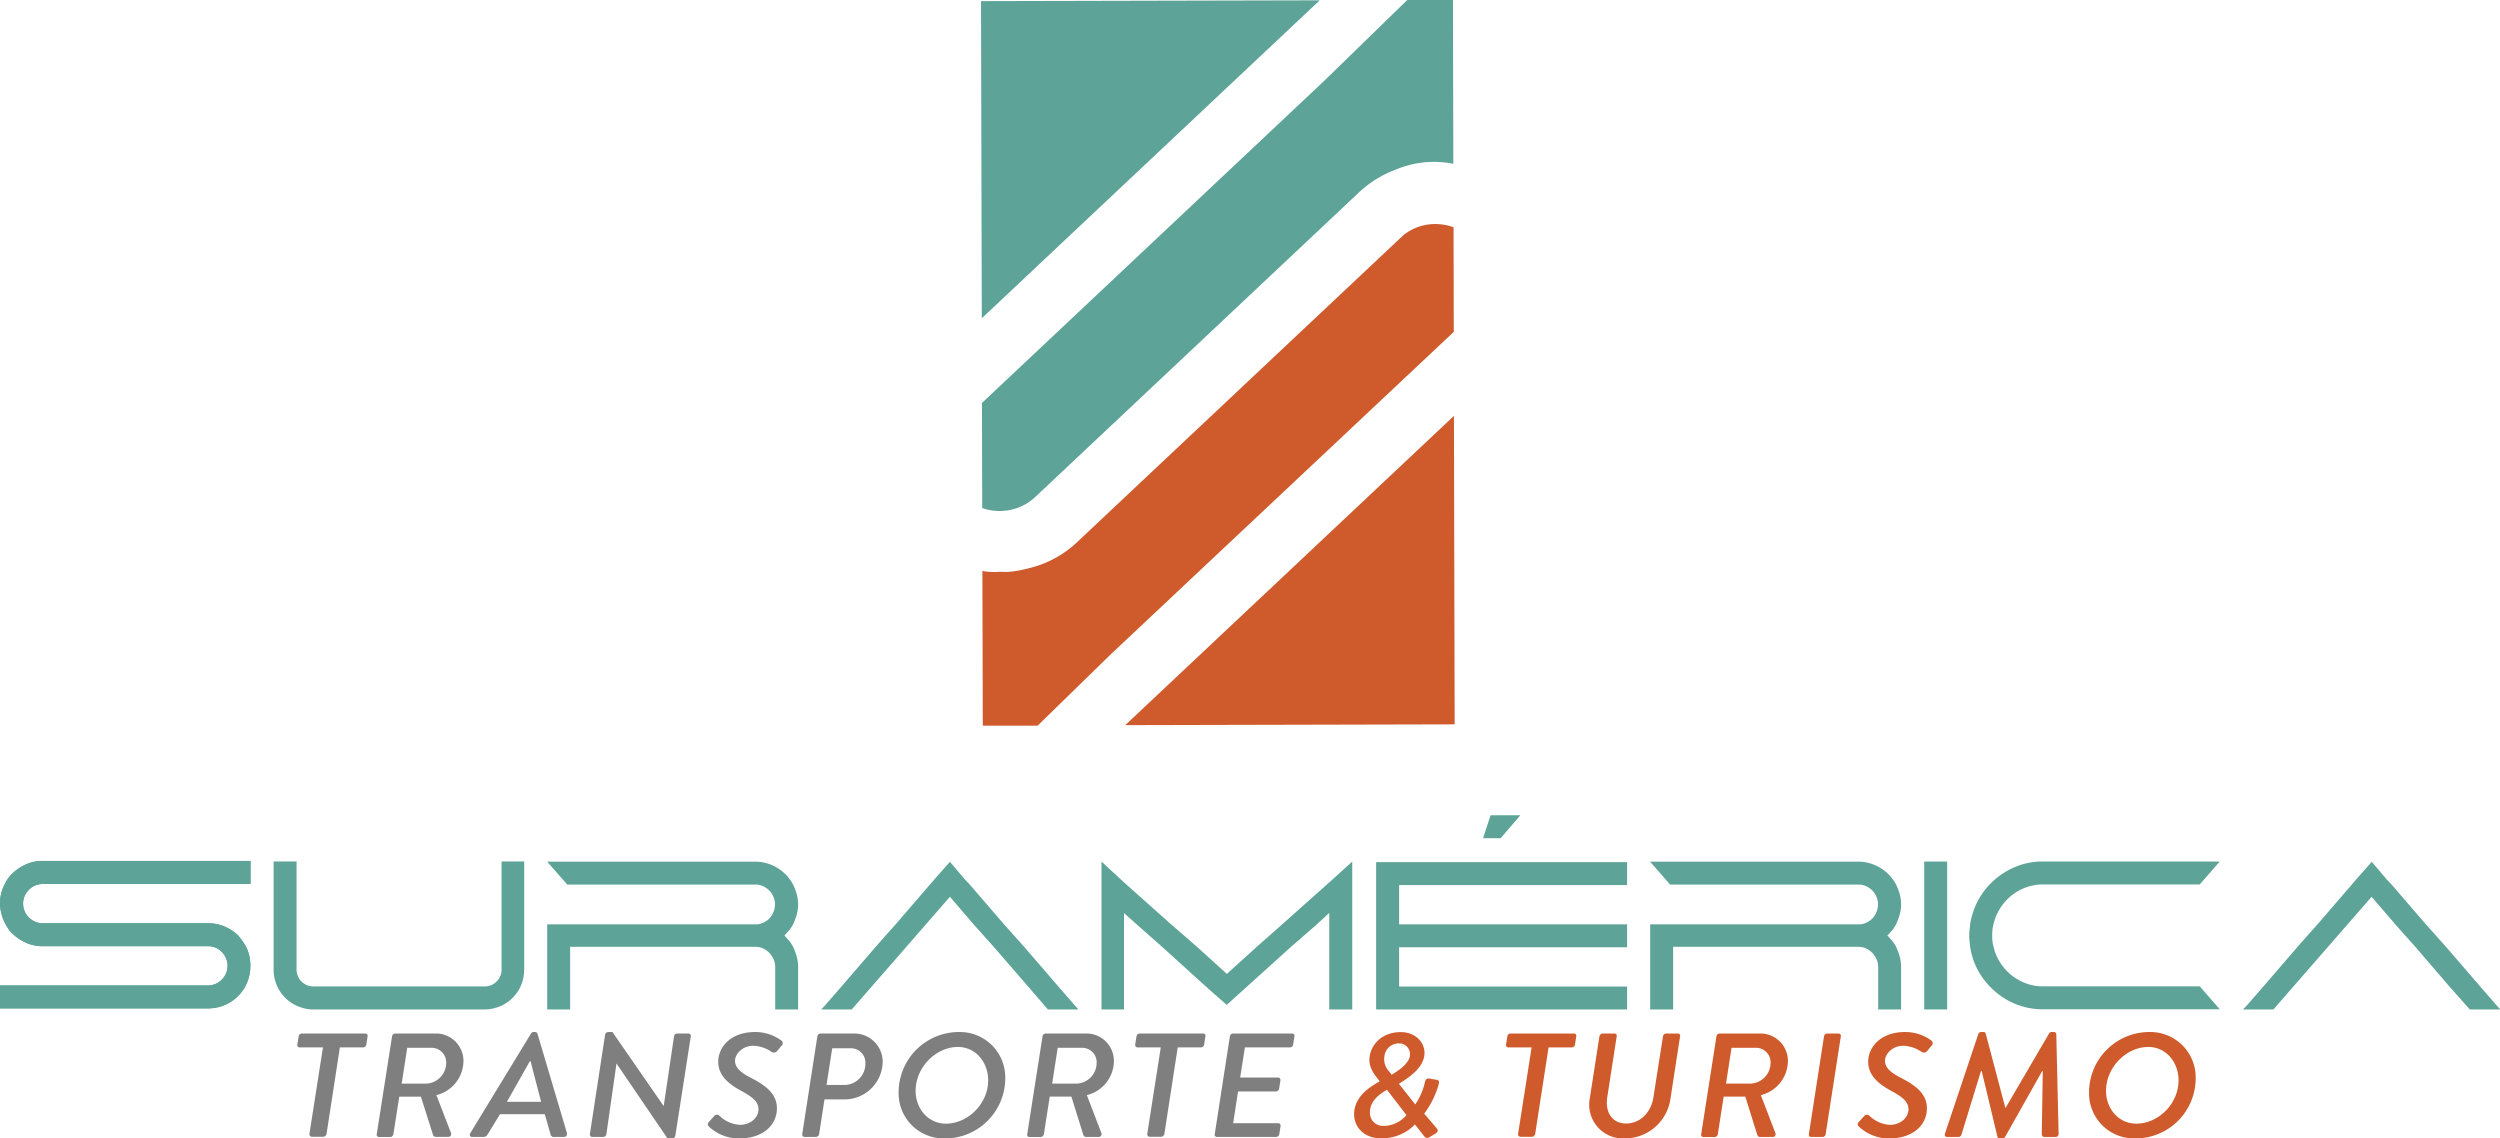 <svg viewBox="0 0 693.03 315.59" xmlns="http://www.w3.org/2000/svg"><path d="m311.93 201.02 91.32-.22-.2-85.51-83.34 78.41z" fill="#cf5a2c"/><path d="m272.21 111.7.07 29.13a14.48 14.48 0 0 0 4.33.82 14.94 14.94 0 0 0 5.51-.88 14.24 14.24 0 0 0 4.95-3.08l89.51-84.22a30.05 30.05 0 0 1 10.14-6.37 27.31 27.31 0 0 1 16.16-1.69l-.1-45.41h-12.67l-23.11 22.49z" fill="#5ea398"/><path d="m271.95.31.21 87.92 93.68-88.14z" fill="#5ea398"/><path d="m403 92-.06-29a14.9 14.9 0 0 0 -4.43-.88 14.23 14.23 0 0 0 -5.42.8 13.52 13.52 0 0 0 -4.83 3l-.24.23-89.52 84.22a29.17 29.17 0 0 1 -12.95 7.06 36 36 0 0 1 -4.15.89 18.51 18.51 0 0 1 -4.2.18 19 19 0 0 1 -4.87-.21l.11 42.87h15.2l20.36-19.86z" fill="#cf5a2c"/><g fill="#5ea398"><path d="m9.69 245.5a5.29 5.29 0 0 0 -1.69 1.17 5.58 5.58 0 0 0 -1.17 1.72 5.28 5.28 0 0 0 -.43 2.09 5.46 5.46 0 0 0 .43 2.12 5.55 5.55 0 0 0 1.17 1.74 5.62 5.62 0 0 0 1.73 1.17 5.17 5.17 0 0 0 2.13.43h45.89a11.3 11.3 0 0 1 4.39.86 12.9 12.9 0 0 1 3.61 2.26 12.62 12.62 0 0 1 1.25 1.52 20.4 20.4 0 0 1 1.13 1.72 11.61 11.61 0 0 1 1.27 5.42 12 12 0 0 1 -1.27 5.46 11.7 11.7 0 0 1 -10.55 6.36h-57.58v-6.36h57.62a5.25 5.25 0 0 0 2.14-.43 5.7 5.7 0 0 0 1.72-1.17 5.6 5.6 0 0 0 1.17-1.75 5.24 5.24 0 0 0 .43-2.11 5.08 5.08 0 0 0 -.43-2.09 5.87 5.87 0 0 0 -1.15-1.73 5.51 5.51 0 0 0 -1.68-1.17 5.11 5.11 0 0 0 -2.07-.43h-46.05a11 11 0 0 1 -5.34-1.39 15.67 15.67 0 0 1 -1.36-.82 6.94 6.94 0 0 1 -1.19-1 7.26 7.26 0 0 1 -1.38-1.44 13.35 13.35 0 0 1 -1-1.68 10.29 10.29 0 0 1 -1-2.58 11.15 11.15 0 0 1 -.43-2.78v-.25a11.09 11.09 0 0 1 .35-2.75 9.8 9.8 0 0 1 1-2.55 9.56 9.56 0 0 1 2.09-2.93 12.84 12.84 0 0 1 2.87-2.07 11.21 11.21 0 0 1 5.46-1.4h57.67v6.4h-57.62a5.17 5.17 0 0 0 -2.13.44z"/><path d="m145.29 268.83a11.2 11.2 0 0 1 -.45 3.2 10.74 10.74 0 0 1 -1.3 2.81 10.94 10.94 0 0 1 -2 2.3 10.8 10.8 0 0 1 -2.54 1.66 13.14 13.14 0 0 1 -2.22.74 10.13 10.13 0 0 1 -2.38.29h-47.68a9.51 9.51 0 0 1 -2.32-.29 15.24 15.24 0 0 1 -2.19-.74 11.41 11.41 0 0 1 -2.57-1.66 10.75 10.75 0 0 1 -2-2.3 11.1 11.1 0 0 1 -1.32-2.84 10.54 10.54 0 0 1 -.47-3.2v-30h6.36v30a4.39 4.39 0 0 0 .37 1.82 4.52 4.52 0 0 0 1 1.46 4.86 4.86 0 0 0 1.44 1 4.22 4.22 0 0 0 1.72.37h47.69a4.52 4.52 0 0 0 1.79-.37 4.78 4.78 0 0 0 1.45-1 4.54 4.54 0 0 0 1-1.46 4.39 4.39 0 0 0 .37-1.82v-30h6.28v30z"/><path d="m158.05 262.47v17.36h-6.36v-23.6h58.31a5.35 5.35 0 0 0 1.89-.6 5.45 5.45 0 0 0 1.56-1.21 6 6 0 0 0 1-1.7 5.35 5.35 0 0 0 .39-2 5.09 5.09 0 0 0 -.39-2 5.65 5.65 0 0 0 -1-1.66 6.07 6.07 0 0 0 -1.56-1.22 5.37 5.37 0 0 0 -1.89-.61h-52.73l-5.58-6.36h57.75a11.28 11.28 0 0 1 3.24.47 12.08 12.08 0 0 1 5.36 3.32 12.1 12.1 0 0 1 1.82 2.57 14.41 14.41 0 0 1 1 2.65 10.46 10.46 0 0 1 0 5.66 17.84 17.84 0 0 1 -1 2.69 9.53 9.53 0 0 1 -1.09 1.64c-.42.52-.87 1-1.33 1.48a18.9 18.9 0 0 1 1.33 1.48 9.16 9.16 0 0 1 1.09 1.64 17.29 17.29 0 0 1 1 2.71 10.57 10.57 0 0 1 .39 2.87v11.78h-6.35v-11.78a5.31 5.31 0 0 0 -.46-2.14 5.91 5.91 0 0 0 -1.19-1.78 5.52 5.52 0 0 0 -1.72-1.21 5 5 0 0 0 -2.09-.45z"/><path d="m275.47 262.47-2.79-3.12-2.79-3.12-6.56-7.63-21.67 24.87-5.55 6.36h-8.45l.94-1 4.64-5.33 9.48-11 2.75-3.12 2.79-3.12 9.48-11 1.28-1.48 4.31-4.88 4.14 4.88 1.4 1.48 9.48 11 2.79 3.12 2.79 3.12 9.48 11 4.64 5.33.9 1h-8.46l-5.49-6.36z"/><path d="m368.43 253.11-3.36 3.12-7.18 6.24-13.1 11.82-4.72 4.27-4.88-4.27-13.05-11.82-7.06-6.24-3.49-3.12v26.72h-6.24v-41l6.24 5.78 13 11.58 7.18 6.24 8.33 7.55 8.33-7.55 7.06-6.24 13-11.58 6.37-5.78v41h-6.37v-26.72z"/><path d="m381.48 279.83v-40.83h69.57v6.36h-63.2v10.88h63.2v6.36h-63.2v10.88h63.2v6.36h-69.57zm31.73-53.83-2.09 6.36h4.88l5.46-6.36z"/><path d="m463.81 262.47v17.36h-6.36v-23.6h58.32a5.35 5.35 0 0 0 1.89-.6 5.45 5.45 0 0 0 1.56-1.21 5.78 5.78 0 0 0 1-1.7 5.35 5.35 0 0 0 .39-2 5.09 5.09 0 0 0 -.39-2 5.45 5.45 0 0 0 -1-1.66 6.07 6.07 0 0 0 -1.56-1.22 5.37 5.37 0 0 0 -1.89-.61h-52.77l-5.58-6.36h57.78a11.28 11.28 0 0 1 3.24.47 12.19 12.19 0 0 1 2.92 1.31 11.92 11.92 0 0 1 4.26 4.58 14.41 14.41 0 0 1 1 2.65 10.46 10.46 0 0 1 0 5.66 17.84 17.84 0 0 1 -1 2.69 10.09 10.09 0 0 1 -1.08 1.64c-.43.52-.87 1-1.34 1.48a19 19 0 0 1 1.34 1.48 9.67 9.67 0 0 1 1.08 1.64 17.29 17.29 0 0 1 1 2.71 10.57 10.57 0 0 1 .39 2.87v11.78h-6.36v-11.78a5.3 5.3 0 0 0 -.45-2.14 6.3 6.3 0 0 0 -1.19-1.78 5.68 5.68 0 0 0 -1.73-1.21 5 5 0 0 0 -2.09-.45z"/><path d="m539.78 279.83h-6.36v-41h6.36z"/><path d="m545.9 259.35c0-.52 0-1 .08-1.54s.11-1 .16-1.58a21.46 21.46 0 0 1 1.89-6 20.71 20.71 0 0 1 3.53-5.05 7.71 7.71 0 0 0 .7-.7 21.08 21.08 0 0 1 6.3-4.12 19.25 19.25 0 0 1 7.7-1.54h49.08l-5.54 6.36h-43.54a13.22 13.22 0 0 0 -4.7.84 14.22 14.22 0 0 0 -7.12 5.81 13.65 13.65 0 0 0 -1.81 4.35 8.37 8.37 0 0 0 -.29 1.52c-.05.54-.08 1.08-.08 1.6s0 1.09.08 1.62a8.66 8.66 0 0 0 .29 1.5 13.65 13.65 0 0 0 1.81 4.35 14.13 14.13 0 0 0 7.12 5.8 13 13 0 0 0 4.7.85h43.54l5.54 6.36h-49.08a19.59 19.59 0 0 1 -7.7-1.52 20.24 20.24 0 0 1 -6.3-4.15l-.7-.69a20 20 0 0 1 -5.42-11c0-.47-.1-1-.16-1.5s-.08-1.02-.08-1.57z"/><path d="m669.56 262.47-2.79-3.12-2.77-3.12-6.57-7.63-21.67 24.87-5.54 6.36h-8.46l1-1 4.64-5.33 9.48-11 2.75-3.12 2.79-3.12 9.48-11 1.27-1.48 4.31-4.88 4.14 4.88 1.4 1.48 9.48 11 2.79 3.12 2.79 3.12 9.48 11 4.64 5.33.9 1h-8.45l-5.65-6.36z"/></g><path d="m89.53 290.35h-6.47a.64.64 0 0 1 -.63-.78l.36-2.29a.93.93 0 0 1 .86-.78h17.62a.65.65 0 0 1 .64.78l-.37 2.29a.87.87 0 0 1 -.85.78h-6.47l-3.7 24a1 1 0 0 1 -.9.78h-3.17a.71.71 0 0 1 -.68-.78z" fill="#7f7f7f"/><path d="m108.68 287.28a.93.93 0 0 1 .86-.78h11.3a7.61 7.61 0 0 1 7.64 7.62 9.84 9.84 0 0 1 -7.51 9.46l4.03 10.42a.79.79 0 0 1 -.73 1.15h-3.39a.81.81 0 0 1 -.85-.57l-3.35-10.58h-6l-1.63 10.41a.92.92 0 0 1 -.86.78h-3.12a.62.62 0 0 1 -.63-.78zm9.58 13.11a5.79 5.79 0 0 0 5.43-5.7 4.05 4.05 0 0 0 -3.89-4.22h-6.91l-1.54 9.92z" fill="#7f7f7f"/><path d="m130.37 314.12 16.81-27.58a.81.81 0 0 1 .77-.45h.41a.66.66 0 0 1 .63.45l8.18 27.58a.86.86 0 0 1 -.86 1.06h-2.71a.87.87 0 0 1 -.95-.61l-1.63-5.7h-12.42l-3.48 5.7a1.31 1.31 0 0 1 -1.13.61h-3.07c-.64 0-.86-.53-.55-1.06zm19.63-8.69-2.93-11.27h-.18l-6.37 11.27z" fill="#7f7f7f"/><path d="m167.74 286.83a.94.94 0 0 1 .91-.74h1.13l14.14 20.44h.08l2.85-19.25a.88.88 0 0 1 .86-.78h3.11a.69.69 0 0 1 .68.78l-4.29 27.57a.94.94 0 0 1 -.91.74h-1.26l-14.14-20.77-2.8 19.58a.93.93 0 0 1 -.9.78h-3a.69.69 0 0 1 -.68-.78z" fill="#7f7f7f"/><path d="m196.53 311 1.4-1.56a1 1 0 0 1 1.53-.12 8.83 8.83 0 0 0 5.7 2.5c2.8 0 5.1-1.92 5.1-4.34 0-2.13-1.8-3.48-4.92-5.16-3.3-1.81-6.24-4.14-6.24-8s3.26-8.23 10.21-8.23a12.19 12.19 0 0 1 7.32 2.38.91.91 0 0 1 .05 1.39l-1.22 1.47a1.16 1.16 0 0 1 -1.58.25 9.58 9.58 0 0 0 -5.06-1.68c-3.08 0-5.06 2.33-5.06 4.18s1.53 3.24 4.33 4.67c3.66 1.88 7.28 4.22 7.28 8.44 0 4.92-4.11 8.4-10.44 8.4a12.14 12.14 0 0 1 -8.36-3.24c-.31-.35-.63-.65-.04-1.35z" fill="#7f7f7f"/><path d="m226.58 287.28a.93.93 0 0 1 .9-.78h9.4a7.85 7.85 0 0 1 7.81 7.91 10.59 10.59 0 0 1 -10.61 10.36h-5.52l-1.49 9.63a1 1 0 0 1 -1 .78h-3a.68.68 0 0 1 -.68-.78zm7.77 13.48a5.88 5.88 0 0 0 5.55-5.94 4 4 0 0 0 -4-4.22h-5.2l-1.58 10.16z" fill="#7f7f7f"/><path d="m266.11 286.09a12.57 12.57 0 0 1 12.56 12.82 16.7 16.7 0 0 1 -17 16.68 12.49 12.49 0 0 1 -12.56-12.7 16.74 16.74 0 0 1 17-16.8zm-3.88 25.4c6 0 11.7-5.45 11.7-12 0-5-3.43-9.26-8.4-9.26-6 0-11.71 5.57-11.71 12.17 0 4.95 3.48 9.09 8.41 9.09z" fill="#7f7f7f"/><path d="m289 287.28a.93.93 0 0 1 .86-.78h11.3a7.61 7.61 0 0 1 7.63 7.62 9.83 9.83 0 0 1 -7.5 9.46l4 10.45a.79.79 0 0 1 -.73 1.15h-3.39a.83.83 0 0 1 -.86-.57l-3.31-10.61h-6l-1.63 10.41a.93.93 0 0 1 -.86.78h-3.12a.62.62 0 0 1 -.63-.78zm9.58 13.11a5.78 5.78 0 0 0 5.42-5.7 4 4 0 0 0 -3.88-4.22h-6.91l-1.54 9.92z" fill="#7f7f7f"/><path d="m321.78 290.35h-6.46a.64.64 0 0 1 -.63-.78l.36-2.29a.93.93 0 0 1 .86-.78h17.62a.64.64 0 0 1 .63.78l-.36 2.29a.88.88 0 0 1 -.86.78h-6.46l-3.7 24a1 1 0 0 1 -.91.78h-3.16a.7.7 0 0 1 -.68-.78z" fill="#7f7f7f"/><path d="m340.94 287.28a.93.93 0 0 1 .86-.78h16.4a.65.65 0 0 1 .64.78l-.37 2.29a.87.87 0 0 1 -.85.78h-12.52l-1.31 8.36h10.53a.67.67 0 0 1 .63.78l-.36 2.29a.92.92 0 0 1 -.86.78h-10.53l-1.35 8.81h12.51a.66.66 0 0 1 .63.78l-.36 2.25a.93.93 0 0 1 -.9.78h-16.36a.62.62 0 0 1 -.63-.78z" fill="#7f7f7f"/><path d="m382.42 299.77v-.08l-.77-1c-1.31-1.68-2.35-3.48-1.94-5.94.45-3.12 3.3-6.64 8.63-6.64 3.84 0 6.55 2.66 6.55 5.78 0 4.46-5.42 7.41-7.09 8.56l4.52 5.7a17.54 17.54 0 0 0 2.68-6.15c.18-.9.64-1.11 1.36-1l2 .36c.73.13.55.91.45 1.28a24.57 24.57 0 0 1 -4 8.07l3.35 3.93c.4.49.72 1-.23 1.6l-1.49.9c-.63.41-1.13.49-1.63-.16l-2.57-3.28a12.63 12.63 0 0 1 -9.45 3.85c-4.61 0-7.41-3.07-7.41-6.64-.01-5.57 5.62-8.19 7.04-9.14zm1.13 12.34a8.27 8.27 0 0 0 6.33-3l-5.42-7.05c-1.23.86-4.7 2.66-4.7 6.27a3.61 3.61 0 0 0 3.79 3.78zm7.32-19.79a3 3 0 0 0 -3.16-3.08 4 4 0 0 0 -3.93 3.53 5 5 0 0 0 1.31 4.26l.72.9c1.19-.78 5.06-2.99 5.06-5.61z" fill="#cf5a2c"/><path d="m424.58 290.35h-6.46a.64.64 0 0 1 -.63-.78l.36-2.29a.92.92 0 0 1 .86-.78h17.62a.64.64 0 0 1 .63.78l-.36 2.29a.89.89 0 0 1 -.86.78h-6.46l-3.71 24a1 1 0 0 1 -.9.78h-3.16a.69.69 0 0 1 -.68-.78z" fill="#cf5a2c"/><path d="m443.38 287.28a1 1 0 0 1 .9-.78h3.25a.62.62 0 0 1 .64.78l-2.62 16.92c-.64 4.1 1.35 7.25 5.24 7.25s6.91-3.11 7.54-7.17l2.67-17a.93.93 0 0 1 .86-.78h3.25a.63.63 0 0 1 .63.78l-2.66 17.21a12.79 12.79 0 0 1 -12.92 11.1 9.36 9.36 0 0 1 -9.45-11.1z" fill="#cf5a2c"/><path d="m475.82 287.28a.93.93 0 0 1 .86-.78h11.32a7.61 7.61 0 0 1 7.63 7.62 9.83 9.83 0 0 1 -7.5 9.46l4 10.45a.78.78 0 0 1 -.72 1.15h-3.41a.83.83 0 0 1 -.86-.57l-3.32-10.61h-6l-1.62 10.41a.93.93 0 0 1 -.86.78h-3.12a.62.62 0 0 1 -.63-.78zm9.58 13.11a5.78 5.78 0 0 0 5.42-5.7 4 4 0 0 0 -3.88-4.22h-6.94l-1.53 9.92z" fill="#cf5a2c"/><path d="m505.64 287.28a.93.93 0 0 1 .86-.78h3.17a.64.64 0 0 1 .63.78l-4.2 27.12a.93.93 0 0 1 -.86.78h-3.17a.64.64 0 0 1 -.63-.78z" fill="#cf5a2c"/><path d="m515.31 311 1.4-1.56a1.05 1.05 0 0 1 1.54-.12 8.83 8.83 0 0 0 5.69 2.5c2.81 0 5.11-1.92 5.11-4.34 0-2.13-1.81-3.48-4.92-5.16-3.3-1.81-6.24-4.14-6.24-8s3.25-8.23 10.21-8.23a12.22 12.22 0 0 1 7.32 2.38.92.92 0 0 1 .05 1.39l-1.22 1.47a1.16 1.16 0 0 1 -1.58.25 9.59 9.59 0 0 0 -5.07-1.68c-3.07 0-5.06 2.33-5.06 4.18s1.54 3.24 4.34 4.67c3.66 1.88 7.28 4.22 7.28 8.44 0 4.92-4.12 8.4-10.44 8.4a12.14 12.14 0 0 1 -8.36-3.24c-.36-.35-.63-.65-.05-1.35z" fill="#cf5a2c"/><path d="m548.39 286.7a.86.86 0 0 1 .81-.61h.64a.59.59 0 0 1 .63.45l5.42 20.53h.11l12-20.53a.81.81 0 0 1 .77-.45h.63a.65.65 0 0 1 .63.61l.64 27.54a.84.84 0 0 1 -.86.94h-3.07a.73.73 0 0 1 -.73-.82l.27-17.49h-.13l-10.3 18.27a.87.87 0 0 1 -.77.45h-.73a.59.59 0 0 1 -.63-.45l-4.38-18.27h-.18l-5.42 17.66a.92.92 0 0 1 -.86.65h-3.08c-.54 0-.81-.37-.63-.94z" fill="#cf5a2c"/><path d="m596.11 286.09a12.57 12.57 0 0 1 12.56 12.82 16.7 16.7 0 0 1 -17 16.68 12.5 12.5 0 0 1 -12.56-12.7 16.75 16.75 0 0 1 17-16.8zm-3.89 25.4c6.06 0 11.7-5.45 11.7-12 0-5-3.43-9.26-8.4-9.26-6 0-11.7 5.57-11.7 12.17 0 4.95 3.48 9.09 8.4 9.09z" fill="#cf5a2c"/><path d="m9.69 245.5a5.29 5.29 0 0 0 -1.69 1.17 5.58 5.58 0 0 0 -1.17 1.72 5.28 5.28 0 0 0 -.43 2.09 5.46 5.46 0 0 0 .43 2.12 5.55 5.55 0 0 0 1.17 1.74 5.62 5.62 0 0 0 1.73 1.17 5.17 5.17 0 0 0 2.13.43h45.89a11.3 11.3 0 0 1 4.39.86 12.9 12.9 0 0 1 3.61 2.26 12.62 12.62 0 0 1 1.25 1.52 20.4 20.4 0 0 1 1.13 1.72 11.61 11.61 0 0 1 1.27 5.42 12 12 0 0 1 -1.27 5.46 11.7 11.7 0 0 1 -10.55 6.36h-57.58v-6.36h57.62a5.25 5.25 0 0 0 2.14-.43 5.7 5.7 0 0 0 1.72-1.17 5.6 5.6 0 0 0 1.17-1.75 5.24 5.24 0 0 0 .43-2.11 5.08 5.08 0 0 0 -.43-2.09 5.87 5.87 0 0 0 -1.15-1.73 5.51 5.51 0 0 0 -1.68-1.17 5.11 5.11 0 0 0 -2.07-.43h-46.05a11 11 0 0 1 -5.34-1.39 15.67 15.67 0 0 1 -1.36-.82 6.94 6.94 0 0 1 -1.19-1 7.26 7.26 0 0 1 -1.38-1.44 13.35 13.35 0 0 1 -1-1.68 10.29 10.29 0 0 1 -1-2.58 11.15 11.15 0 0 1 -.43-2.78v-.25a11.09 11.09 0 0 1 .35-2.75 9.8 9.8 0 0 1 1-2.55 9.56 9.56 0 0 1 2.09-2.93 12.84 12.84 0 0 1 2.87-2.07 11.21 11.21 0 0 1 5.46-1.4h57.67v6.4h-57.62a5.17 5.17 0 0 0 -2.13.44z" fill="#5ea398"/></svg>